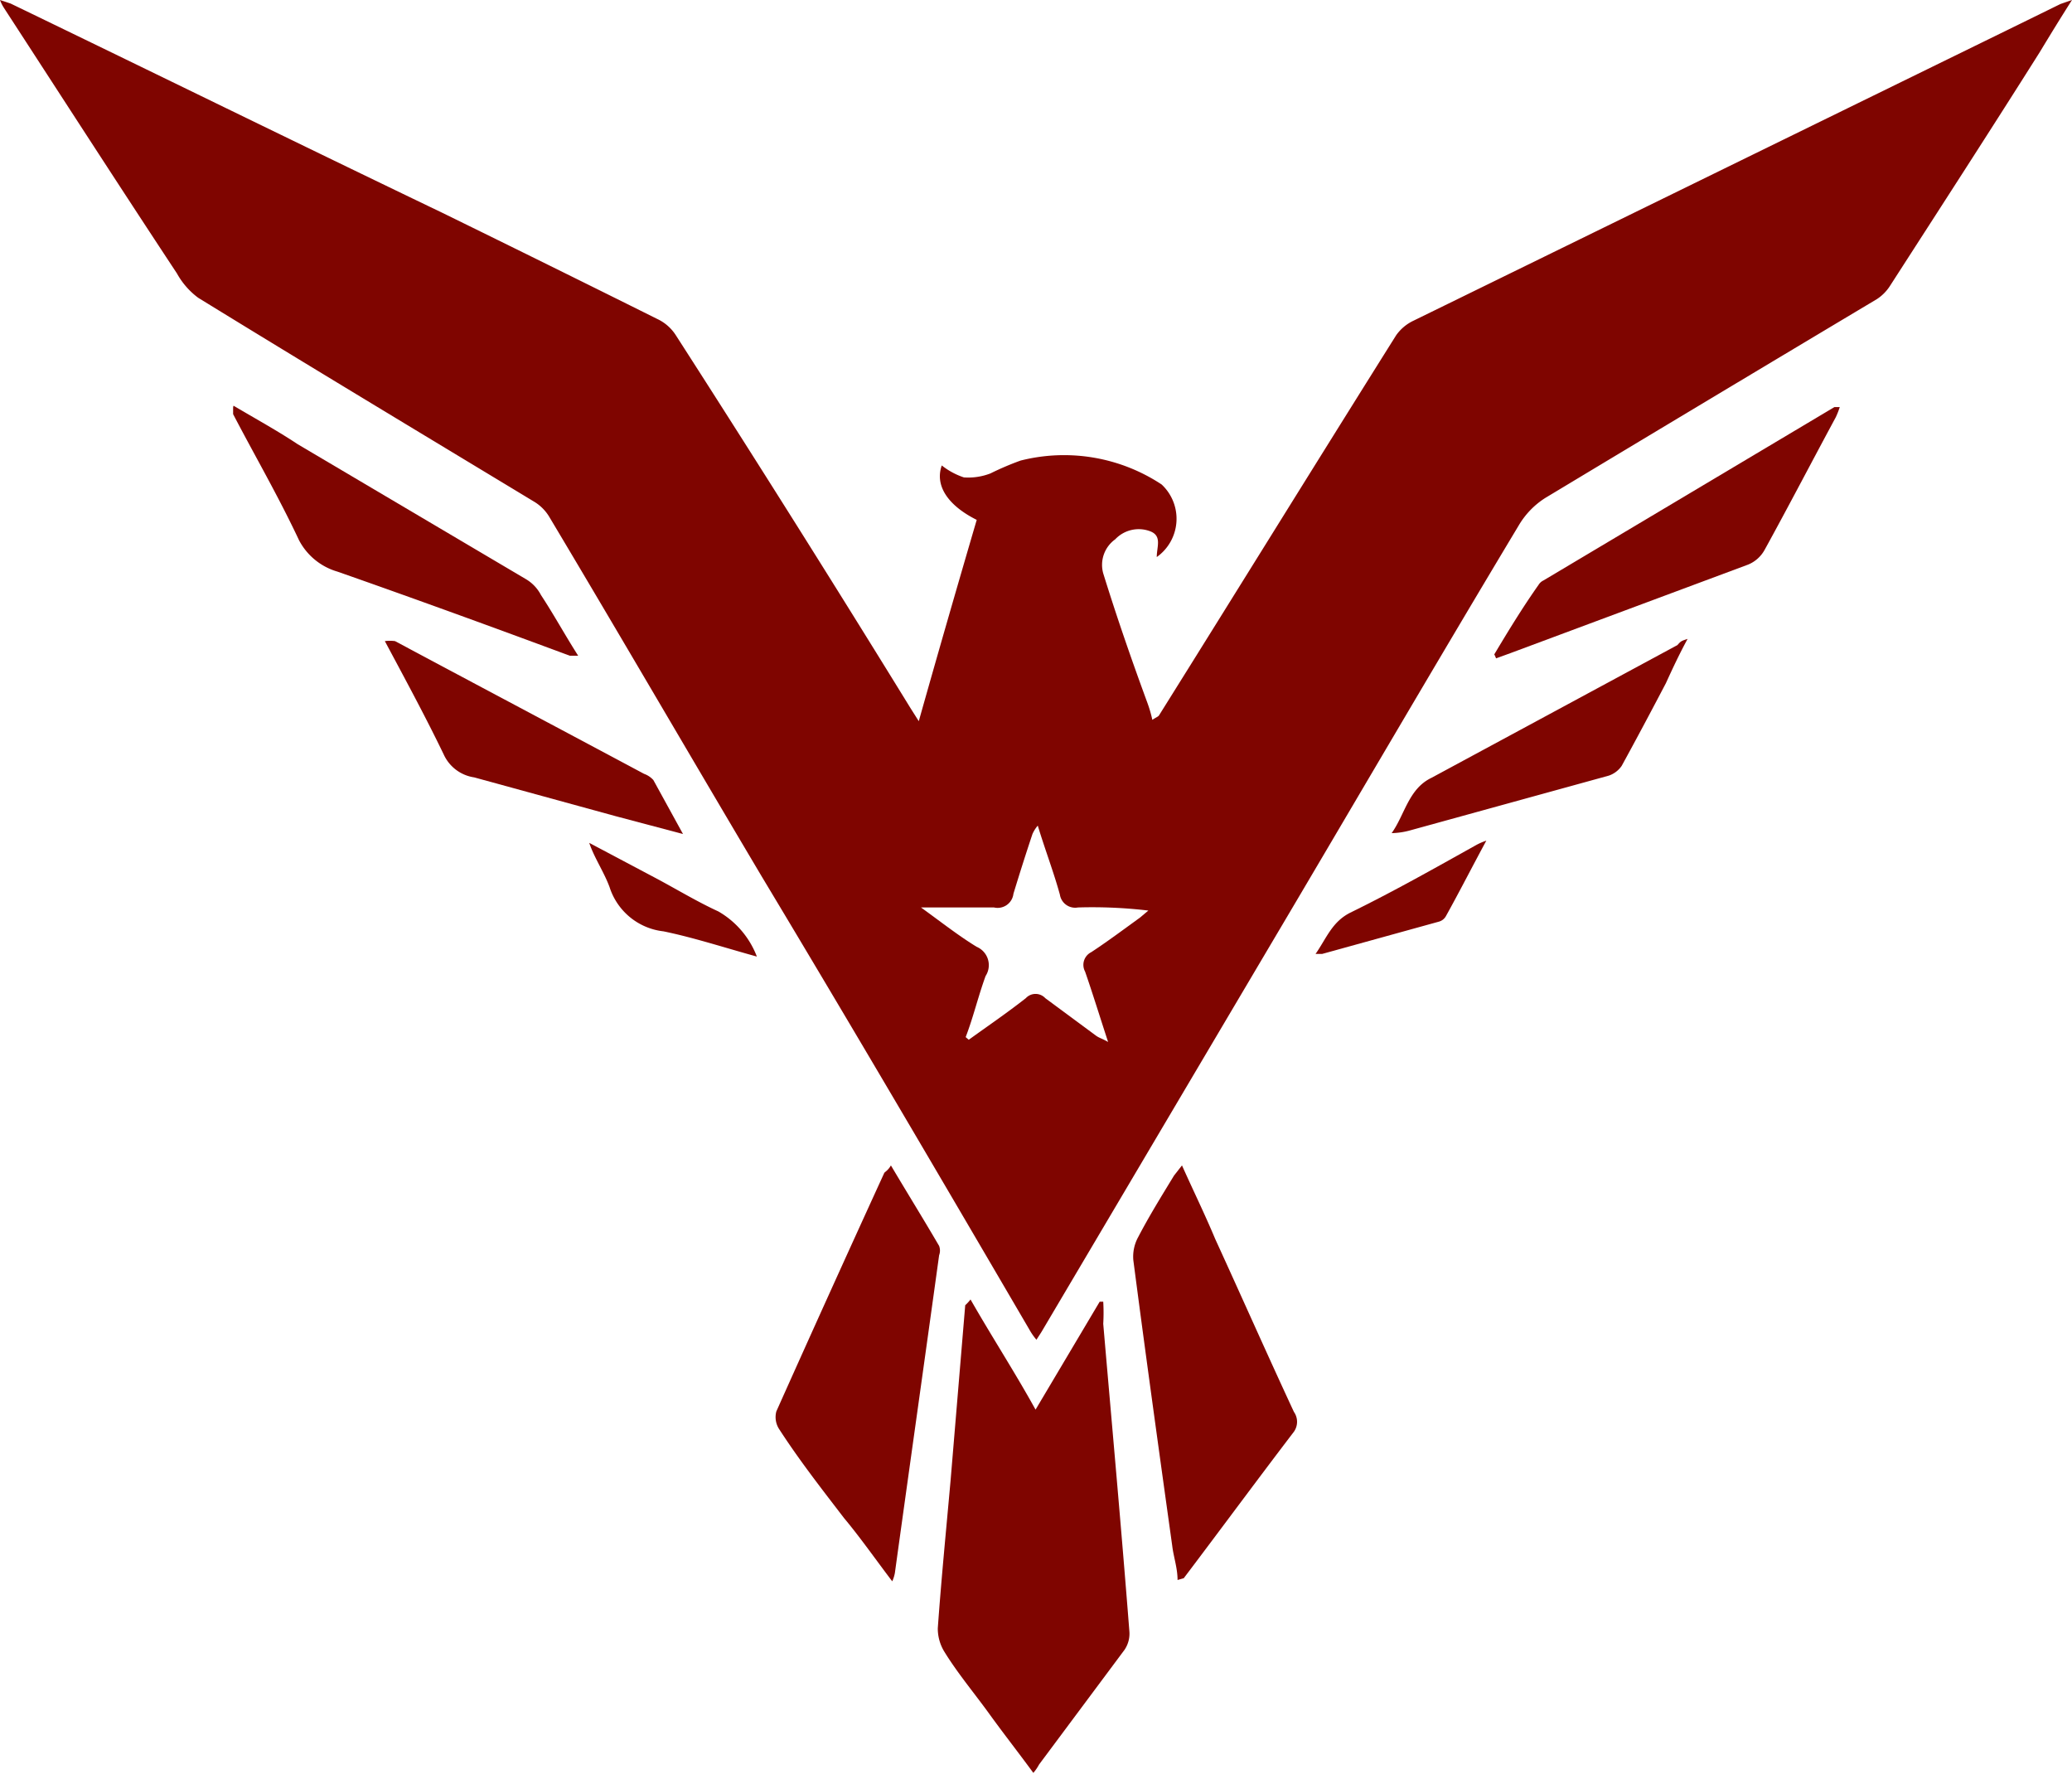 <svg xmlns="http://www.w3.org/2000/svg" viewBox="0 0 46.84 40.1"><defs><style>.cls-1{fill:#7f0500;}</style></defs><g id="Layer_2" data-name="Layer 2"><g id="Layer_1-2" data-name="Layer 1"><g id="Eagle"><path class="cls-1" d="M20.77,16.3c.44-1.56.87-3.05,1.31-4.55-.66-.33-.95-.78-.79-1.23a1.63,1.63,0,0,0,.5.27,1.39,1.39,0,0,0,.6-.09,6.61,6.61,0,0,1,.68-.29,4,4,0,0,1,3.19.54,1.06,1.06,0,0,1-.11,1.64c0-.24.13-.49-.17-.59a.73.73,0,0,0-.77.19.71.71,0,0,0-.27.77c.31,1,.64,1.95,1,2.93a2.9,2.9,0,0,1,.11.38c.07-.05.13-.07.15-.1,1.79-2.86,3.57-5.74,5.36-8.59a1,1,0,0,1,.39-.33L45.52.61,46.58.09,46.84,0c-.28.44-.5.8-.73,1.18C45,2.94,43.86,4.7,42.72,6.47a1,1,0,0,1-.29.29Q38.68,9,34.94,11.25a1.84,1.84,0,0,0-.61.63c-1.91,3.18-3.78,6.39-5.66,9.56l-5.13,8.67-.11.17a1.38,1.38,0,0,1-.16-.23c-2-3.42-4-6.83-6.05-10.24-1.61-2.71-3.19-5.43-4.81-8.14a1,1,0,0,0-.35-.34C9.53,9.8,7,8.28,4.48,6.73A1.72,1.72,0,0,1,4,6.18c-1.32-2-2.61-4-3.91-6A.93.93,0,0,1,0,0L.24.08C3.49,1.65,6.73,3.24,10,4.81Q12.43,6,14.86,7.21a1,1,0,0,1,.42.37Q18,11.81,20.58,16Zm1.06,7.14.07.06c.43-.31.87-.61,1.29-.94a.3.3,0,0,1,.44,0l1.15.85c.07.05.13.06.27.14-.19-.58-.35-1.1-.52-1.59a.32.32,0,0,1,.14-.44c.38-.25.74-.52,1.1-.78l.19-.16a10.75,10.75,0,0,0-1.59-.07.35.35,0,0,1-.41-.29c-.14-.51-.33-1-.5-1.56a.78.78,0,0,0-.12.19c-.15.45-.29.89-.43,1.35a.36.36,0,0,1-.44.31c-.42,0-.86,0-1.3,0l-.35,0c.47.34.85.64,1.26.89a.45.45,0,0,1,.2.66C22.11,22.53,22,23,21.83,23.44Z"/><path class="cls-1" d="M21.94,29.37c.48.84,1,1.64,1.47,2.49l1.45-2.44.08,0a4.23,4.23,0,0,1,0,.5c.2,2.32.41,4.63.59,6.94a.65.65,0,0,1-.11.43l-1.93,2.59a1.08,1.08,0,0,1-.13.19c-.36-.49-.69-.91-1-1.34s-.71-.91-1-1.38a1,1,0,0,1-.16-.55c.08-1.12.19-2.23.29-3.35l.33-3.95A1,1,0,0,0,21.94,29.37Z"/><path class="cls-1" d="M20.14,26.34c.38.64.74,1.22,1.09,1.82a.3.3,0,0,1,0,.21c-.33,2.39-.67,4.79-1,7.18a.78.78,0,0,1-.06.19c-.38-.5-.73-1-1.09-1.43-.49-.64-1-1.29-1.46-2a.5.5,0,0,1-.07-.41c.81-1.81,1.62-3.6,2.44-5.39C20,26.49,20.08,26.45,20.14,26.34Z"/><path class="cls-1" d="M26.62,35.71c0-.27-.09-.52-.12-.77-.3-2.15-.6-4.31-.88-6.46a.92.92,0,0,1,.11-.52c.25-.48.53-.93.81-1.39l.18-.23c.26.58.52,1.11.75,1.66.6,1.31,1.18,2.62,1.78,3.91a.39.39,0,0,1,0,.45c-.84,1.1-1.65,2.2-2.49,3.31Z"/><path class="cls-1" d="M33.78,14.79c.31-.52.64-1.06,1-1.57a.26.26,0,0,1,.11-.1L41.47,9.2h.12a1.85,1.85,0,0,1-.09.23c-.54,1-1.06,2-1.61,3a.75.75,0,0,1-.37.33l-5.37,2-.33.12A.79.79,0,0,0,33.78,14.79Z"/><path class="cls-1" d="M5.28,9.17c.49.29,1,.57,1.45.87l5.16,3.05a.9.9,0,0,1,.34.36c.29.44.54.9.84,1.37-.1,0-.14,0-.19,0-1.75-.65-3.51-1.29-5.25-1.9a1.43,1.43,0,0,1-.87-.71c-.47-1-1-1.91-1.49-2.85l0-.14S5.27,9.19,5.28,9.17Z"/><path class="cls-1" d="M15.44,18.85l-1.51-.4-3.21-.88a.9.9,0,0,1-.69-.52c-.41-.85-.86-1.68-1.33-2.56a.89.89,0,0,1,.23,0c1.87,1,3.76,2,5.63,3a.52.52,0,0,1,.21.14Z"/><path class="cls-1" d="M38.15,14.44c-.19.35-.33.65-.49,1-.33.63-.66,1.25-1,1.87a.58.58,0,0,1-.29.22l-4.5,1.24a1.68,1.68,0,0,1-.41.06c.3-.42.38-1,.9-1.25l5.56-3C38,14.49,38,14.49,38.15,14.44Z"/><path class="cls-1" d="M17.11,21.62c-.76-.21-1.43-.43-2.11-.57a1.45,1.45,0,0,1-1.22-1c-.13-.35-.34-.65-.46-1l1.51.8c.47.25.93.53,1.41.75A2,2,0,0,1,17.11,21.62Z"/><path class="cls-1" d="M33.6,19c-.33.61-.61,1.16-.91,1.7a.26.26,0,0,1-.16.13l-2.64.73s-.08,0-.15,0c.25-.36.37-.72.78-.93,1-.49,1.9-1,2.85-1.53A1.33,1.33,0,0,1,33.6,19Z"/></g></g></g></svg>